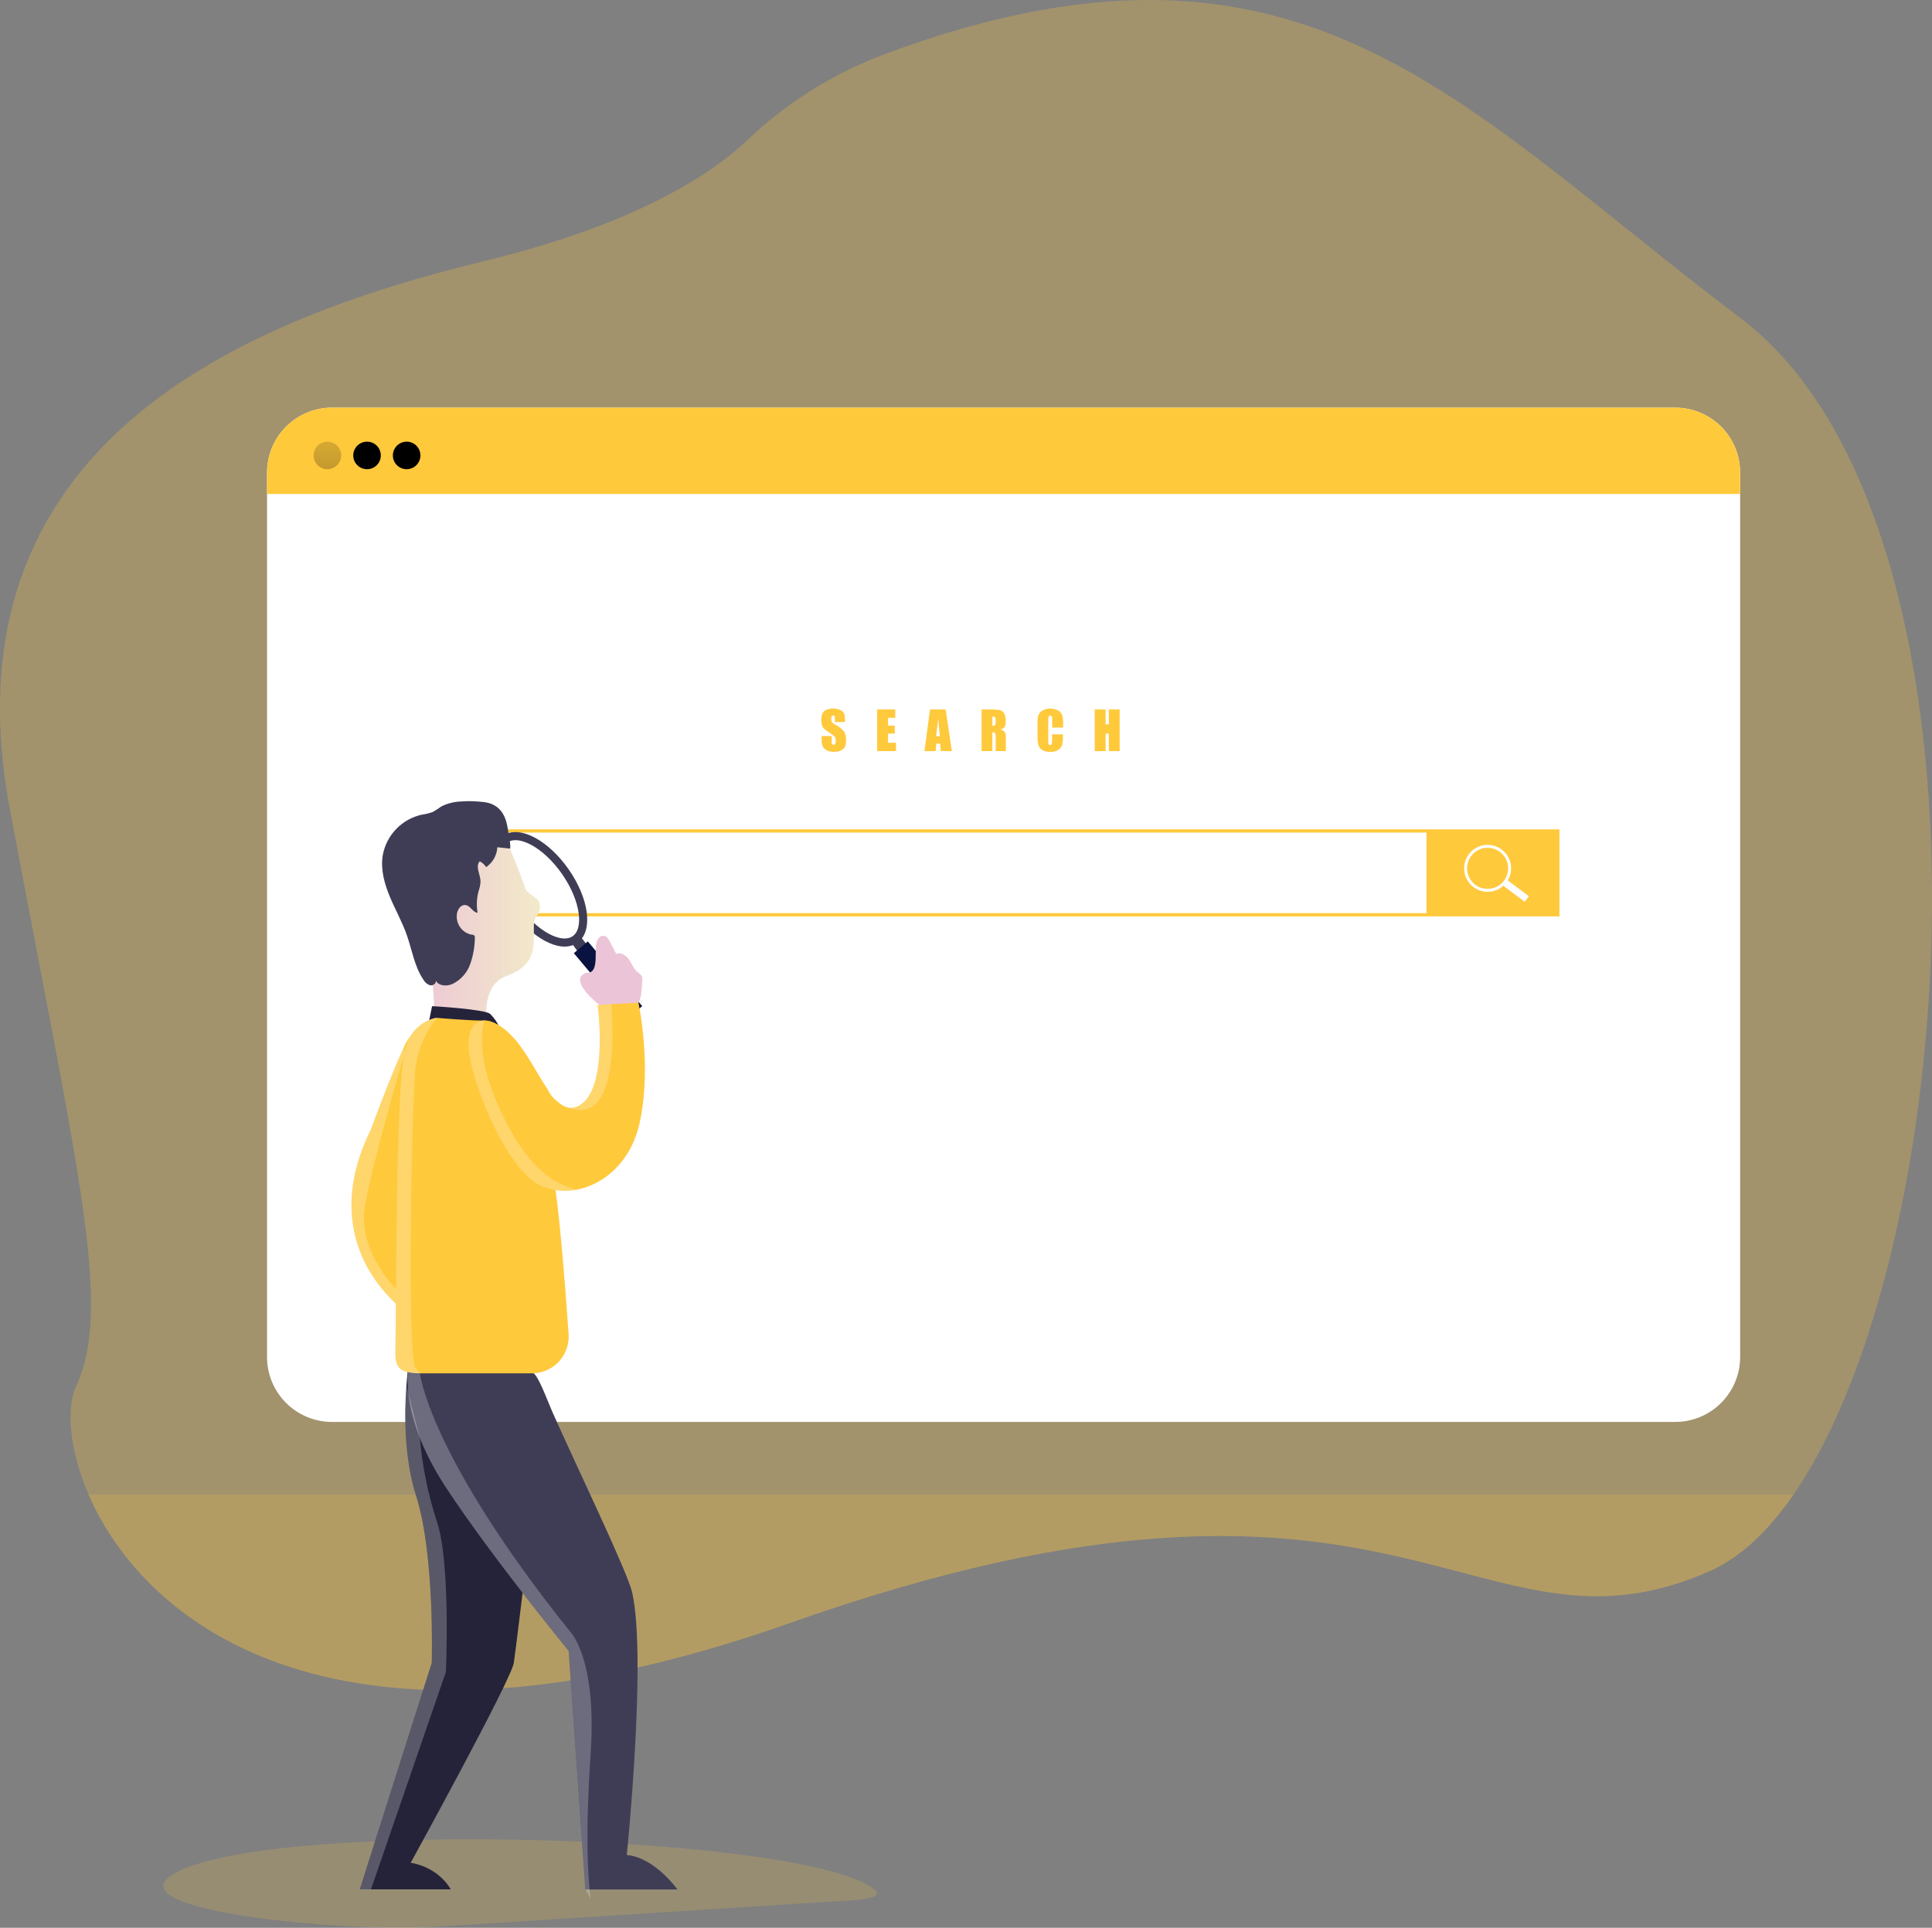 <svg width="477" height="476" viewBox="0 0 477 476" fill="none" xmlns="http://www.w3.org/2000/svg">
<rect x="0" y="0" width="477" height="476" fill="#808080" stroke="none"/>
<g clip-path="url(#clip0)">
<path opacity="0.18" d="M44.286 461.933C24.36 471.575 85.033 477.198 107.092 475.784L203.941 469.602C208.128 469.338 219.241 469.218 215.981 466.566C199.299 452.987 70.58 449.2 44.286 461.933Z" fill="#FFC93C"/>
<path opacity="0.27" d="M442.797 369.041C436.605 378.019 429.734 384.538 422.303 387.845C363.724 413.893 346.634 347.106 194.713 400.841C182.919 405.049 170.897 408.591 158.704 411.449C72.497 431.299 33.963 396.943 21.875 369.041C16.962 357.714 16.402 347.474 18.783 342.289C27.779 322.799 19.582 291.023 2.461 199.961C-14.661 108.898 61.04 78.68 119.907 64.374C157.634 55.212 176.01 42.623 184.343 34.763C194.028 25.511 205.467 18.292 217.987 13.531C302.676 -18.061 343.806 10.335 394.284 50.611C405.43 59.469 417.038 68.983 429.622 78.457C495.703 128.309 485.469 307.151 442.797 369.041Z" fill="#FFC93C"/>
<path opacity="0.18" d="M442.796 369.042C436.604 378.02 429.733 384.538 422.303 387.845C363.724 413.894 346.634 347.107 194.713 400.842C82.947 440.326 35.537 400.554 21.875 369.042H442.796Z" fill="#FFC93C"/>
<path d="M429.63 116.687V335.053C429.63 339.307 427.94 343.387 424.931 346.395C421.922 349.403 417.842 351.093 413.587 351.093H82.021C77.769 351.106 73.685 349.43 70.668 346.435C67.651 343.439 65.947 339.368 65.93 335.117V116.687C65.932 112.434 67.623 108.356 70.631 105.348C73.639 102.34 77.719 100.65 81.973 100.648H413.579C415.686 100.647 417.772 101.061 419.719 101.866C421.666 102.671 423.435 103.851 424.925 105.34C426.416 106.829 427.599 108.596 428.406 110.542C429.213 112.488 429.629 114.573 429.63 116.68V116.687Z" fill="white"/>
<path d="M126.858 410.579C126.195 414.852 101.403 459.928 101.403 459.928C108.65 461.238 111.287 466.51 111.287 466.51H88.836L106.597 410.595C106.597 410.595 107.396 383.867 102.738 369.385C99.67 359.728 99.853 348.537 100.341 342.146C100.573 338.951 100.868 336.97 100.868 336.97L134.001 351.94C134.001 351.94 127.521 406.321 126.858 410.579Z" fill="#25233A"/>
<path d="M167.261 466.534H144.515V466.414L140.409 407.639C140.409 407.639 121.186 384.219 110 367.133C98.815 350.046 100.732 338.76 100.732 338.76H131.332C132.882 339.383 134.976 345.453 136.326 348.497C142.022 361.405 154.95 388.109 156.084 393.229C159.719 409.405 154.75 458.019 154.75 458.019C161.669 458.634 167.261 466.534 167.261 466.534Z" fill="#3F3D56"/>
<path d="M352.986 226.266H109.896V204.77H352.986V226.266ZM110.695 225.467H352.188V205.569H110.695V225.467Z" fill="#FFC93C"/>
<path d="M385.017 204.778H352.979V226.266H385.017V204.778Z" fill="#FFC93C"/>
<path d="M367.28 219.835C370.28 219.835 372.712 217.404 372.712 214.404C372.712 211.404 370.28 208.972 367.28 208.972C364.279 208.972 361.847 211.404 361.847 214.404C361.847 217.404 364.279 219.835 367.28 219.835Z" stroke="white" stroke-width="0.73" stroke-miterlimit="10"/>
<path d="M371.808 217.042L370.777 218.416L376.439 222.664L377.47 221.29L371.808 217.042Z" fill="white"/>
<path d="M429.63 116.687V121.975H65.922V116.687C65.924 112.433 67.616 108.353 70.626 105.345C73.636 102.337 77.717 100.648 81.973 100.648H413.579C415.686 100.647 417.772 101.061 419.719 101.866C421.666 102.671 423.435 103.851 424.925 105.34C426.416 106.829 427.599 108.596 428.406 110.542C429.213 112.488 429.629 114.573 429.63 116.68V116.687Z" fill="#FFC93C"/>
<path d="M84.234 112.454C84.234 113.127 84.034 113.785 83.66 114.344C83.286 114.904 82.755 115.34 82.133 115.598C81.511 115.855 80.826 115.923 80.166 115.791C79.506 115.66 78.9 115.336 78.424 114.86C77.948 114.384 77.624 113.778 77.492 113.118C77.361 112.458 77.428 111.773 77.686 111.152C77.943 110.53 78.38 109.998 78.939 109.625C79.499 109.251 80.157 109.051 80.83 109.051C81.276 109.05 81.718 109.137 82.13 109.306C82.543 109.476 82.918 109.725 83.234 110.04C83.55 110.354 83.801 110.728 83.972 111.139C84.144 111.551 84.233 111.992 84.234 112.438V112.454Z" fill="url(#paint0_linear)"/>
<path d="M94.021 112.454C94.021 113.127 93.821 113.785 93.447 114.344C93.073 114.904 92.542 115.34 91.92 115.598C91.298 115.855 90.614 115.923 89.953 115.791C89.293 115.66 88.687 115.336 88.211 114.86C87.735 114.384 87.411 113.778 87.279 113.118C87.148 112.458 87.215 111.773 87.473 111.152C87.731 110.53 88.167 109.998 88.727 109.625C89.286 109.251 89.944 109.051 90.617 109.051C91.063 109.05 91.505 109.137 91.917 109.306C92.33 109.476 92.705 109.725 93.021 110.04C93.337 110.354 93.588 110.728 93.759 111.139C93.931 111.551 94.02 111.992 94.021 112.438V112.454Z" fill="url(#paint1_linear)"/>
<path d="M103.8 112.454C103.8 113.127 103.601 113.785 103.227 114.344C102.853 114.904 102.321 115.34 101.699 115.598C101.077 115.855 100.393 115.923 99.733 115.791C99.073 115.66 98.466 115.336 97.99 114.86C97.514 114.384 97.19 113.778 97.059 113.118C96.927 112.458 96.995 111.773 97.252 111.152C97.51 110.53 97.946 109.998 98.506 109.625C99.066 109.251 99.724 109.051 100.397 109.051C100.843 109.05 101.284 109.137 101.697 109.306C102.109 109.476 102.484 109.725 102.8 110.04C103.116 110.354 103.367 110.728 103.539 111.139C103.71 111.551 103.799 111.992 103.8 112.438V112.454Z" fill="url(#paint2_linear)"/>
<path d="M108.01 310.858L100.564 324.19C99.572 323.495 98.632 322.728 97.752 321.897C91.959 316.569 80.175 301.991 91.552 278.93C91.552 278.93 96.785 264.672 99.725 258.569C100.102 257.595 100.642 256.693 101.323 255.901C103.065 254.695 108.01 310.858 108.01 310.858Z" fill="#FFC93C"/>
<path d="M141.955 231.98C145.41 229.576 144.35 222.079 139.587 215.235C134.824 208.391 128.161 204.791 124.706 207.195C121.25 209.599 122.31 217.095 127.074 223.94C131.837 230.784 138.499 234.383 141.955 231.98Z" stroke="#3F3D56" stroke-width="2" stroke-miterlimit="10"/>
<path d="M141.016 232.704L145.602 239.046L148.014 237.241L143.373 231.298L141.016 232.704Z" fill="#3F3D56"/>
<path d="M145.131 232.449L141.675 235.352L155.097 251.328L158.554 248.425L145.131 232.449Z" fill="#091240"/>
<path d="M125.884 209.531C125.884 209.531 127.969 214.324 129.727 219.428C130.19 220.746 132.787 221.585 133.162 222.871C133.897 225.411 131.948 226.21 131.852 227.664C131.524 232.6 133.33 237.976 125.021 240.995C117.655 243.671 120.627 255.693 120.627 255.693C120.627 255.693 111.191 259.863 107.044 254.599C107.044 254.599 108.586 238.799 102.003 225.195C95.42 211.592 113.26 196.583 125.884 209.531Z" fill="url(#paint3_linear)"/>
<path d="M105.878 252.33L106.677 248.432C106.677 248.432 119.74 249.151 121.058 250.381C121.952 251.29 122.694 252.336 123.255 253.481L105.878 252.33Z" fill="#25233A"/>
<path d="M131.332 339.087H103.608C99.294 338.951 97.504 338.176 97.616 333.919C97.824 326.147 97.616 272.516 99.701 260.43C100.972 252.993 106.429 251.555 107.635 251.324H107.859C107.859 251.324 116.12 252.035 119.548 251.987C123.199 251.931 127.665 257.283 127.665 257.283C127.665 257.283 130.509 268.298 133.05 277.668C134.288 282.253 135.447 286.455 136.182 288.763C137.716 293.66 139.465 316.226 140.392 329.43C140.548 331.828 139.745 334.191 138.16 335.998C136.576 337.806 134.338 338.911 131.939 339.071L131.332 339.087Z" fill="#FFC93C"/>
<path d="M131.332 339.087H123.342L120.146 274.081L133.05 277.628C134.288 282.213 135.446 286.415 136.182 288.723C137.716 293.62 139.465 316.186 140.392 329.39C140.561 331.786 139.772 334.151 138.197 335.965C136.622 337.779 134.391 338.893 131.995 339.063L131.332 339.087Z" fill="url(#paint4_linear)"/>
<path d="M125.883 209.531L122.792 209.196C122.737 210.171 122.46 211.121 121.98 211.973C121.501 212.825 120.833 213.555 120.027 214.108C119.641 213.487 119.087 212.989 118.429 212.67C117.295 213.988 118.621 215.945 118.645 217.671C118.588 218.488 118.421 219.294 118.15 220.067C117.691 221.798 117.61 223.606 117.91 225.371C116.743 225.283 116.192 223.718 115.058 223.486C113.923 223.254 113.164 224.285 112.884 225.267C112.609 226.445 112.811 227.684 113.448 228.713C114.084 229.742 115.103 230.476 116.28 230.755H116.44C116.703 230.795 117.015 230.835 117.159 231.059C117.237 231.217 117.265 231.395 117.239 231.57C117.208 233.797 116.814 236.004 116.072 238.104C115.309 240.219 113.753 241.955 111.734 242.945C110.336 243.56 108.378 243.512 107.611 242.146C107.731 242.857 106.868 243.424 106.157 243.272C105.476 243.04 104.906 242.561 104.559 241.93C102.322 238.671 101.747 234.605 100.437 230.875C99.294 227.616 97.569 224.588 96.242 221.393C94.916 218.198 93.957 214.723 94.477 211.312C94.894 208.846 96.039 206.56 97.764 204.749C99.489 202.937 101.716 201.682 104.16 201.144C105.076 201.026 105.977 200.806 106.844 200.489C107.592 200.059 108.317 199.593 109.018 199.091C110.514 198.36 112.147 197.952 113.811 197.893C115.544 197.767 117.286 197.802 119.012 197.997C125.404 198.484 125.156 204.571 125.62 205.881C125.652 206.216 126.235 209.571 125.883 209.531Z" fill="#3F3D56"/>
<path d="M147.12 233.75C147.153 233.137 147.302 232.535 147.559 231.977C147.692 231.699 147.902 231.465 148.164 231.304C148.426 231.142 148.729 231.06 149.037 231.066C149.836 231.154 150.284 231.921 150.635 232.608C151.147 233.583 151.65 234.557 152.153 235.54C153.312 235.005 154.63 235.931 155.349 236.994C156.068 238.056 156.476 239.342 157.49 240.101C157.807 240.293 158.093 240.533 158.337 240.812C158.588 241.278 158.67 241.817 158.569 242.337L158.401 244.398C158.297 245.74 158.129 247.218 157.155 248.161C156.235 248.874 155.121 249.292 153.959 249.359C152.95 249.566 151.913 249.607 150.891 249.479C149.487 249.111 148.196 248.4 147.136 247.41C145.594 246.164 141.383 242.09 144.14 240.468C145.21 239.837 145.794 240.564 146.537 239.318C147.28 238.072 147.008 235.148 147.12 233.75Z" fill="url(#paint5_linear)"/>
<path d="M157.882 277.436C155.708 287.022 148.949 292.613 142.134 293.788C139.051 294.371 135.862 293.924 133.058 292.518C124.429 288.06 115.217 264.624 115.681 257.211C115.905 253.664 117.423 252.011 119.532 251.971C121.833 251.915 124.845 253.792 127.649 257.243C130.454 260.694 132.763 265.335 135.095 268.793C135.909 270.085 136.893 271.262 138.02 272.292C138.694 272.908 139.522 273.331 140.417 273.514C141.015 273.581 141.621 273.52 142.195 273.337C142.769 273.154 143.298 272.852 143.748 272.452C150.14 267.507 147.567 248.145 147.567 248.145L150.867 247.953L157.626 247.554C157.626 247.554 161.054 263.362 157.882 277.436Z" fill="#FFC93C"/>
<path d="M208.639 178.282H206.13V177.484C206.155 177.253 206.122 177.019 206.034 176.805C205.999 176.753 205.951 176.713 205.895 176.688C205.838 176.662 205.776 176.653 205.715 176.661C205.642 176.656 205.569 176.671 205.504 176.705C205.439 176.739 205.385 176.79 205.347 176.852C205.256 177.038 205.215 177.245 205.227 177.452C205.213 177.725 205.259 177.998 205.363 178.25C205.574 178.522 205.849 178.739 206.162 178.881C207.013 179.312 207.775 179.901 208.407 180.615C208.766 181.288 208.927 182.05 208.871 182.811C208.902 183.356 208.815 183.901 208.615 184.409C208.394 184.806 208.044 185.115 207.624 185.288C207.084 185.527 206.498 185.647 205.906 185.639C205.272 185.657 204.644 185.517 204.077 185.232C203.629 185.019 203.273 184.65 203.078 184.193C202.902 183.617 202.823 183.015 202.847 182.412V181.741H205.331V182.987C205.306 183.24 205.342 183.494 205.435 183.73C205.475 183.789 205.531 183.835 205.596 183.865C205.66 183.895 205.732 183.906 205.803 183.898C205.882 183.902 205.96 183.884 206.03 183.848C206.101 183.811 206.16 183.757 206.202 183.69C206.3 183.498 206.344 183.282 206.33 183.067C206.378 182.654 206.291 182.237 206.082 181.877C205.698 181.525 205.281 181.212 204.836 180.942C204.374 180.655 203.933 180.335 203.518 179.984C203.279 179.761 203.094 179.488 202.974 179.185C202.671 178.177 202.702 177.098 203.062 176.11C203.287 175.728 203.629 175.428 204.037 175.255C204.543 175.045 205.087 174.942 205.635 174.951C206.243 174.934 206.848 175.049 207.409 175.287C207.823 175.445 208.169 175.745 208.383 176.134C208.574 176.69 208.656 177.279 208.623 177.867L208.639 178.282Z" fill="#FFC93C"/>
<path d="M216.572 175.175H221.03V177.228H219.249V179.177H220.919V181.134H219.249V183.395H221.206V185.455H216.572V175.175Z" fill="#FFC93C"/>
<path d="M233.478 175.175L235.004 185.455H232.272L232.128 183.602H231.169L231.01 185.455H228.245L229.611 175.175H233.478ZM232.056 181.781C231.918 180.615 231.782 179.177 231.649 177.468C231.377 179.433 231.207 180.87 231.137 181.781H232.056Z" fill="#FFC93C"/>
<path d="M242.339 175.175H244.232C245.087 175.151 245.942 175.199 246.789 175.319C247.237 175.414 247.63 175.68 247.884 176.062C248.209 176.646 248.356 177.312 248.307 177.979C248.354 178.528 248.252 179.08 248.011 179.576C247.864 179.735 247.686 179.862 247.489 179.95C247.291 180.038 247.077 180.085 246.861 180.088C247.263 180.152 247.636 180.336 247.932 180.615C248.088 180.79 248.206 180.997 248.275 181.222C248.332 181.726 248.354 182.233 248.339 182.74V185.455H245.822V182.037C245.856 181.691 245.812 181.341 245.694 181.014C245.607 180.886 245.375 180.814 245.007 180.814V185.455H242.339V175.175ZM245.007 176.932V179.217C245.225 179.233 245.442 179.192 245.639 179.097C245.766 179.009 245.822 178.746 245.822 178.298V177.691C245.84 177.578 245.834 177.463 245.804 177.353C245.774 177.242 245.72 177.14 245.647 177.052C245.453 176.941 245.228 176.899 245.007 176.932Z" fill="#FFC93C"/>
<path d="M262.465 179.648H259.788V177.859C259.812 177.534 259.782 177.208 259.7 176.892C259.665 176.826 259.61 176.772 259.543 176.737C259.476 176.703 259.4 176.69 259.325 176.701C259.239 176.689 259.151 176.705 259.075 176.747C258.999 176.789 258.938 176.854 258.902 176.932C258.828 177.265 258.799 177.606 258.814 177.947V182.74C258.786 183.068 258.802 183.398 258.862 183.722C258.895 183.798 258.952 183.861 259.024 183.903C259.095 183.945 259.179 183.962 259.261 183.954C259.344 183.965 259.428 183.949 259.501 183.907C259.573 183.865 259.629 183.8 259.661 183.722C259.748 183.37 259.78 183.006 259.756 182.644V181.326H262.433V181.725C262.468 182.486 262.39 183.248 262.201 183.986C262.03 184.473 261.697 184.887 261.258 185.16C260.685 185.511 260.021 185.686 259.349 185.663C258.678 185.689 258.012 185.541 257.415 185.232C257.178 185.112 256.967 184.947 256.794 184.746C256.622 184.544 256.49 184.31 256.409 184.058C256.215 183.32 256.131 182.559 256.161 181.797V178.794C256.153 178.236 256.177 177.679 256.233 177.124C256.295 176.735 256.451 176.368 256.688 176.054C256.96 175.699 257.321 175.424 257.735 175.255C258.296 175.035 258.896 174.936 259.498 174.963C260.099 174.991 260.688 175.145 261.226 175.415C261.687 175.66 262.044 176.063 262.233 176.549C262.427 177.24 262.511 177.957 262.481 178.674L262.465 179.648Z" fill="#FFC93C"/>
<path d="M276.438 175.175V185.455H273.762V181.134H272.963V185.455H270.286V175.175H272.963V178.849H273.762V175.175H276.438Z" fill="#FFC93C"/>
<path opacity="0.24" d="M102.626 337.825C102.994 338.208 103.331 338.619 103.633 339.055C99.319 338.927 97.529 338.152 97.641 333.895C97.848 326.123 97.641 272.492 99.726 260.406C100.996 252.969 106.453 251.532 107.66 251.3H107.859C105.085 254.728 103.283 258.839 102.642 263.202C101.699 270.215 100.405 335.493 102.626 337.825Z" fill="white"/>
<path opacity="0.24" d="M142.134 293.788C139.051 294.371 135.862 293.924 133.058 292.518C124.429 288.06 115.217 264.624 115.681 257.211C115.905 253.664 117.423 252.011 119.532 251.971C119.532 252.77 116.072 261.429 126.491 279.833C133.522 292.262 140.289 292.781 142.134 293.788Z" fill="white"/>
<path d="M138.02 272.291C136.728 271.432 135.713 270.217 135.096 268.793C135.909 270.085 136.893 271.261 138.02 272.291Z" fill="white"/>
<path opacity="0.24" d="M140.424 273.546C141.023 273.612 141.629 273.552 142.203 273.369C142.777 273.186 143.306 272.884 143.755 272.484C150.147 267.539 147.574 248.177 147.574 248.177L150.874 247.985C150.874 247.985 154.118 278.611 140.424 273.546Z" fill="white"/>
<path opacity="0.24" d="M90.042 298.309C88.38 308.853 97.784 318.342 97.784 318.342V321.913C91.992 316.585 80.207 302.007 91.584 278.946C91.584 278.946 96.817 264.688 99.757 258.585V260.406C99.757 260.406 91.712 287.789 90.042 298.309Z" fill="white"/>
<path opacity="0.24" d="M145.561 466.534C145.594 467.37 145.712 468.199 145.913 469.011L144.595 466.534L144.531 466.415L140.424 407.639C140.424 407.639 121.201 384.219 110.016 367.133C98.831 350.046 100.748 338.76 100.748 338.76H102.977C103.21 338.842 103.437 338.94 103.656 339.055C103.656 339.055 105.869 359.241 140.576 402.639C140.576 402.639 147.415 408.933 145.841 432.793C144.419 453.969 145.258 462.86 145.561 466.534Z" fill="white"/>
<path opacity="0.24" d="M110.088 412.823L91.584 466.534H88.836L106.597 410.619C106.597 410.619 107.396 383.891 102.738 369.409C99.67 359.752 99.853 348.561 100.341 342.17L103.649 354.951C104.256 361.984 105.663 368.925 107.843 375.64C111.318 385.816 110.088 412.823 110.088 412.823Z" fill="white"/>
</g>
<defs>
<linearGradient id="paint0_linear" x1="81.23" y1="95.24" x2="79.433" y2="172.611" gradientUnits="userSpaceOnUse">
<stop stop-opacity="0"/>
<stop offset="0.91" stop-opacity="0.8"/>
<stop offset="1"/>
</linearGradient>
<linearGradient id="paint1_linear" x1="862.542" y1="3365.52" x2="847.233" y2="2706.31" gradientUnits="userSpaceOnUse">
<stop stop-opacity="0"/>
<stop offset="0.91" stop-opacity="0.8"/>
<stop offset="1"/>
</linearGradient>
<linearGradient id="paint2_linear" x1="955.637" y1="3363.54" x2="940.327" y2="2704.41" gradientUnits="userSpaceOnUse">
<stop stop-opacity="0"/>
<stop offset="0.91" stop-opacity="0.8"/>
<stop offset="1"/>
</linearGradient>
<linearGradient id="paint3_linear" x1="100.589" y1="230.923" x2="133.33" y2="230.923" gradientUnits="userSpaceOnUse">
<stop stop-color="#ECC4D7"/>
<stop offset="0.42" stop-color="#EFD4D1"/>
<stop offset="1" stop-color="#F2EAC9"/>
</linearGradient>
<linearGradient id="paint4_linear" x1="2859.37" y1="11304.2" x2="7880.89" y2="14035.7" gradientUnits="userSpaceOnUse">
<stop stop-opacity="0"/>
<stop offset="0.91" stop-opacity="0.8"/>
<stop offset="1"/>
</linearGradient>
<linearGradient id="paint5_linear" x1="7270.8" y1="5460.82" x2="7563.37" y2="5422.4" gradientUnits="userSpaceOnUse">
<stop stop-color="#ECC4D7"/>
<stop offset="0.42" stop-color="#EFD4D1"/>
<stop offset="1" stop-color="#F2EAC9"/>
</linearGradient>
<clipPath id="clip0">
<rect width="477" height="476" fill="white"/>
</clipPath>
</defs>
</svg>

